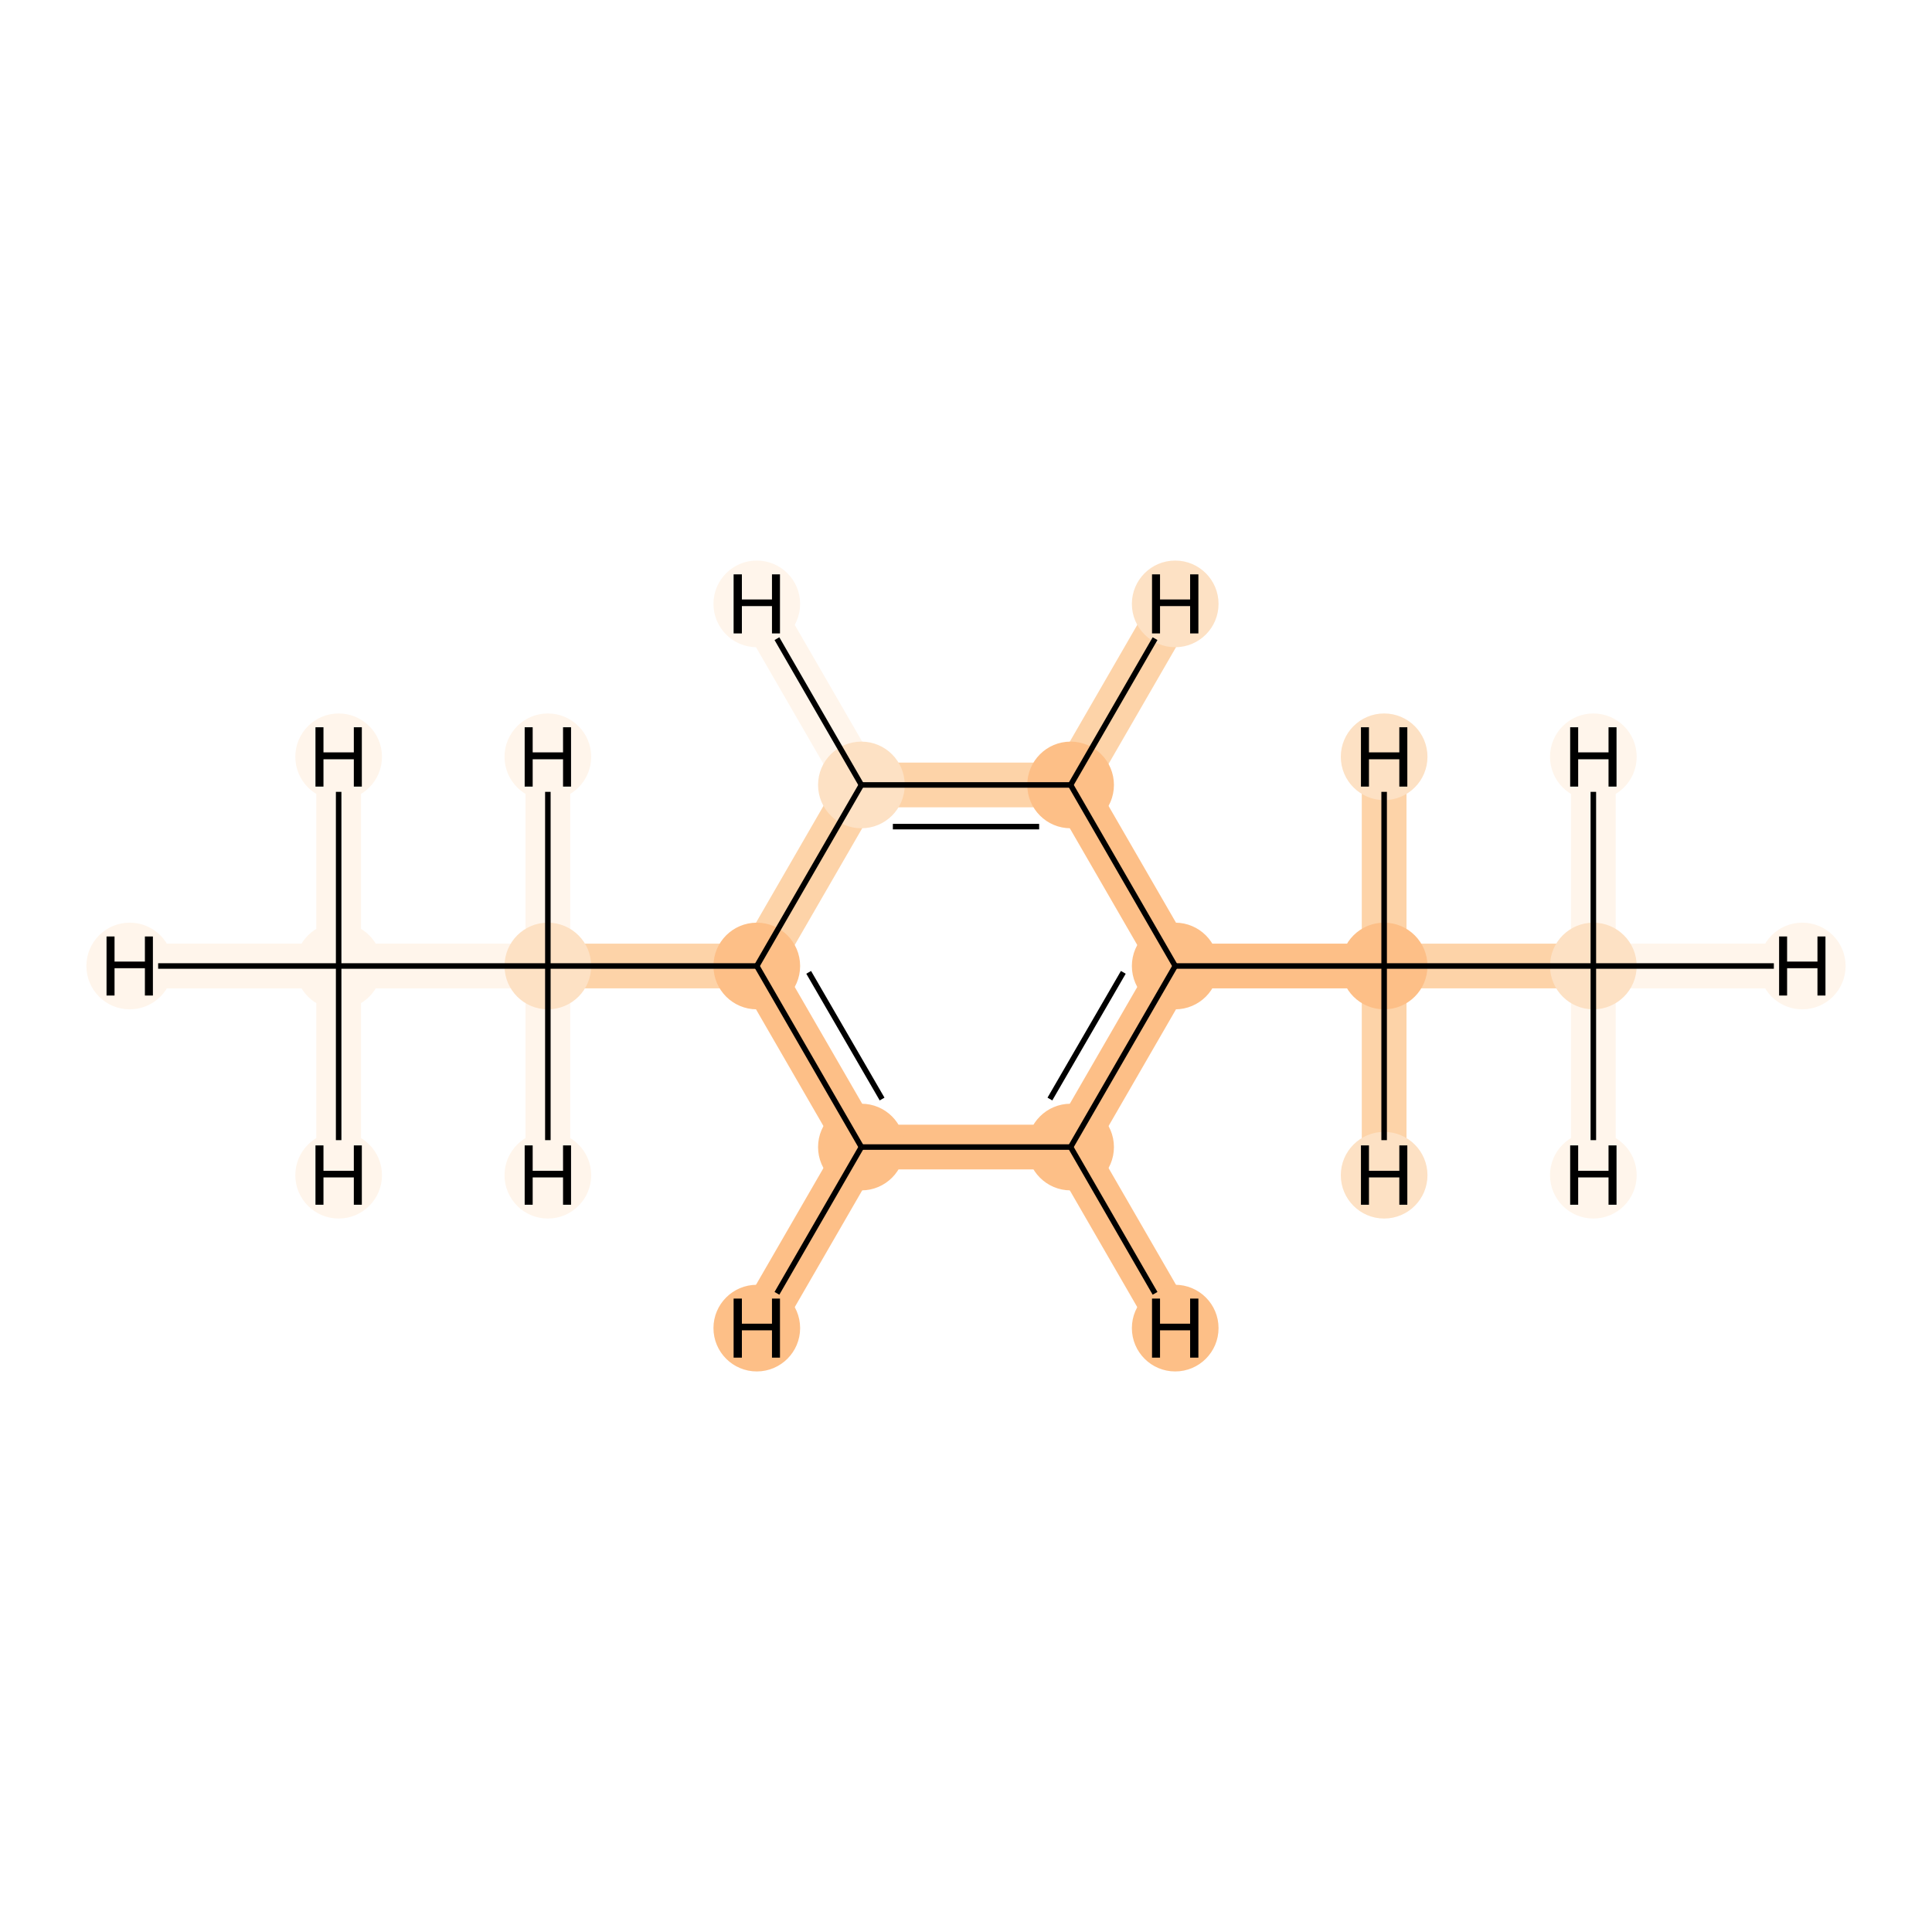 <?xml version='1.0' encoding='iso-8859-1'?>
<svg version='1.1' baseProfile='full'
              xmlns='http://www.w3.org/2000/svg'
                      xmlns:rdkit='http://www.rdkit.org/xml'
                      xmlns:xlink='http://www.w3.org/1999/xlink'
                  xml:space='preserve'
width='700px' height='700px' viewBox='0 0 700 700'>
<!-- END OF HEADER -->
<rect style='opacity:1.0;fill:#FFFFFF;stroke:none' width='700.0' height='700.0' x='0.0' y='0.0'> </rect>
<path d='M 577.3,350.0 L 501.5,350.0' style='fill:none;fill-rule:evenodd;stroke:#FDD3A8;stroke-width:16.2px;stroke-linecap:butt;stroke-linejoin:miter;stroke-opacity:1' />
<path d='M 577.3,350.0 L 653.0,350.0' style='fill:none;fill-rule:evenodd;stroke:#FFF5EB;stroke-width:16.2px;stroke-linecap:butt;stroke-linejoin:miter;stroke-opacity:1' />
<path d='M 577.3,350.0 L 577.3,274.2' style='fill:none;fill-rule:evenodd;stroke:#FFF5EB;stroke-width:16.2px;stroke-linecap:butt;stroke-linejoin:miter;stroke-opacity:1' />
<path d='M 577.3,350.0 L 577.3,425.8' style='fill:none;fill-rule:evenodd;stroke:#FFF5EB;stroke-width:16.2px;stroke-linecap:butt;stroke-linejoin:miter;stroke-opacity:1' />
<path d='M 501.5,350.0 L 425.8,350.0' style='fill:none;fill-rule:evenodd;stroke:#FDBF87;stroke-width:16.2px;stroke-linecap:butt;stroke-linejoin:miter;stroke-opacity:1' />
<path d='M 501.5,350.0 L 501.5,425.8' style='fill:none;fill-rule:evenodd;stroke:#FDD3A8;stroke-width:16.2px;stroke-linecap:butt;stroke-linejoin:miter;stroke-opacity:1' />
<path d='M 501.5,350.0 L 501.5,274.2' style='fill:none;fill-rule:evenodd;stroke:#FDD3A8;stroke-width:16.2px;stroke-linecap:butt;stroke-linejoin:miter;stroke-opacity:1' />
<path d='M 425.8,350.0 L 387.9,415.6' style='fill:none;fill-rule:evenodd;stroke:#FDBF87;stroke-width:16.2px;stroke-linecap:butt;stroke-linejoin:miter;stroke-opacity:1' />
<path d='M 425.8,350.0 L 387.9,284.4' style='fill:none;fill-rule:evenodd;stroke:#FDBF87;stroke-width:16.2px;stroke-linecap:butt;stroke-linejoin:miter;stroke-opacity:1' />
<path d='M 387.9,415.6 L 312.1,415.6' style='fill:none;fill-rule:evenodd;stroke:#FDBF87;stroke-width:16.2px;stroke-linecap:butt;stroke-linejoin:miter;stroke-opacity:1' />
<path d='M 387.9,415.6 L 425.8,481.2' style='fill:none;fill-rule:evenodd;stroke:#FDBF87;stroke-width:16.2px;stroke-linecap:butt;stroke-linejoin:miter;stroke-opacity:1' />
<path d='M 312.1,415.6 L 274.2,350.0' style='fill:none;fill-rule:evenodd;stroke:#FDBF87;stroke-width:16.2px;stroke-linecap:butt;stroke-linejoin:miter;stroke-opacity:1' />
<path d='M 312.1,415.6 L 274.2,481.2' style='fill:none;fill-rule:evenodd;stroke:#FDBF87;stroke-width:16.2px;stroke-linecap:butt;stroke-linejoin:miter;stroke-opacity:1' />
<path d='M 274.2,350.0 L 312.1,284.4' style='fill:none;fill-rule:evenodd;stroke:#FDD3A8;stroke-width:16.2px;stroke-linecap:butt;stroke-linejoin:miter;stroke-opacity:1' />
<path d='M 274.2,350.0 L 198.5,350.0' style='fill:none;fill-rule:evenodd;stroke:#FDD3A8;stroke-width:16.2px;stroke-linecap:butt;stroke-linejoin:miter;stroke-opacity:1' />
<path d='M 312.1,284.4 L 387.9,284.4' style='fill:none;fill-rule:evenodd;stroke:#FDD3A8;stroke-width:16.2px;stroke-linecap:butt;stroke-linejoin:miter;stroke-opacity:1' />
<path d='M 312.1,284.4 L 274.2,218.8' style='fill:none;fill-rule:evenodd;stroke:#FFF5EB;stroke-width:16.2px;stroke-linecap:butt;stroke-linejoin:miter;stroke-opacity:1' />
<path d='M 387.9,284.4 L 425.8,218.8' style='fill:none;fill-rule:evenodd;stroke:#FDD3A8;stroke-width:16.2px;stroke-linecap:butt;stroke-linejoin:miter;stroke-opacity:1' />
<path d='M 198.5,350.0 L 122.7,350.0' style='fill:none;fill-rule:evenodd;stroke:#FFF5EB;stroke-width:16.2px;stroke-linecap:butt;stroke-linejoin:miter;stroke-opacity:1' />
<path d='M 198.5,350.0 L 198.5,274.2' style='fill:none;fill-rule:evenodd;stroke:#FFF5EB;stroke-width:16.2px;stroke-linecap:butt;stroke-linejoin:miter;stroke-opacity:1' />
<path d='M 198.5,350.0 L 198.5,425.8' style='fill:none;fill-rule:evenodd;stroke:#FFF5EB;stroke-width:16.2px;stroke-linecap:butt;stroke-linejoin:miter;stroke-opacity:1' />
<path d='M 122.7,350.0 L 47.0,350.0' style='fill:none;fill-rule:evenodd;stroke:#FFF5EB;stroke-width:16.2px;stroke-linecap:butt;stroke-linejoin:miter;stroke-opacity:1' />
<path d='M 122.7,350.0 L 122.7,425.8' style='fill:none;fill-rule:evenodd;stroke:#FFF5EB;stroke-width:16.2px;stroke-linecap:butt;stroke-linejoin:miter;stroke-opacity:1' />
<path d='M 122.7,350.0 L 122.7,274.2' style='fill:none;fill-rule:evenodd;stroke:#FFF5EB;stroke-width:16.2px;stroke-linecap:butt;stroke-linejoin:miter;stroke-opacity:1' />
<ellipse cx='577.3' cy='350.0' rx='15.2' ry='15.2'  style='fill:#FDE1C4;fill-rule:evenodd;stroke:#FDE1C4;stroke-width:1.0px;stroke-linecap:butt;stroke-linejoin:miter;stroke-opacity:1' />
<ellipse cx='501.5' cy='350.0' rx='15.2' ry='15.2'  style='fill:#FDBF87;fill-rule:evenodd;stroke:#FDBF87;stroke-width:1.0px;stroke-linecap:butt;stroke-linejoin:miter;stroke-opacity:1' />
<ellipse cx='425.8' cy='350.0' rx='15.2' ry='15.2'  style='fill:#FDBF87;fill-rule:evenodd;stroke:#FDBF87;stroke-width:1.0px;stroke-linecap:butt;stroke-linejoin:miter;stroke-opacity:1' />
<ellipse cx='387.9' cy='415.6' rx='15.2' ry='15.2'  style='fill:#FDBF87;fill-rule:evenodd;stroke:#FDBF87;stroke-width:1.0px;stroke-linecap:butt;stroke-linejoin:miter;stroke-opacity:1' />
<ellipse cx='312.1' cy='415.6' rx='15.2' ry='15.2'  style='fill:#FDBF87;fill-rule:evenodd;stroke:#FDBF87;stroke-width:1.0px;stroke-linecap:butt;stroke-linejoin:miter;stroke-opacity:1' />
<ellipse cx='274.2' cy='350.0' rx='15.2' ry='15.2'  style='fill:#FDBF87;fill-rule:evenodd;stroke:#FDBF87;stroke-width:1.0px;stroke-linecap:butt;stroke-linejoin:miter;stroke-opacity:1' />
<ellipse cx='312.1' cy='284.4' rx='15.2' ry='15.2'  style='fill:#FDE1C4;fill-rule:evenodd;stroke:#FDE1C4;stroke-width:1.0px;stroke-linecap:butt;stroke-linejoin:miter;stroke-opacity:1' />
<ellipse cx='387.9' cy='284.4' rx='15.2' ry='15.2'  style='fill:#FDBF87;fill-rule:evenodd;stroke:#FDBF87;stroke-width:1.0px;stroke-linecap:butt;stroke-linejoin:miter;stroke-opacity:1' />
<ellipse cx='198.5' cy='350.0' rx='15.2' ry='15.2'  style='fill:#FDE1C4;fill-rule:evenodd;stroke:#FDE1C4;stroke-width:1.0px;stroke-linecap:butt;stroke-linejoin:miter;stroke-opacity:1' />
<ellipse cx='122.7' cy='350.0' rx='15.2' ry='15.2'  style='fill:#FFF5EB;fill-rule:evenodd;stroke:#FFF5EB;stroke-width:1.0px;stroke-linecap:butt;stroke-linejoin:miter;stroke-opacity:1' />
<ellipse cx='653.0' cy='350.0' rx='15.2' ry='15.2'  style='fill:#FFF5EB;fill-rule:evenodd;stroke:#FFF5EB;stroke-width:1.0px;stroke-linecap:butt;stroke-linejoin:miter;stroke-opacity:1' />
<ellipse cx='577.3' cy='274.2' rx='15.2' ry='15.2'  style='fill:#FFF5EB;fill-rule:evenodd;stroke:#FFF5EB;stroke-width:1.0px;stroke-linecap:butt;stroke-linejoin:miter;stroke-opacity:1' />
<ellipse cx='577.3' cy='425.8' rx='15.2' ry='15.2'  style='fill:#FFF5EB;fill-rule:evenodd;stroke:#FFF5EB;stroke-width:1.0px;stroke-linecap:butt;stroke-linejoin:miter;stroke-opacity:1' />
<ellipse cx='501.5' cy='425.8' rx='15.2' ry='15.2'  style='fill:#FDE1C4;fill-rule:evenodd;stroke:#FDE1C4;stroke-width:1.0px;stroke-linecap:butt;stroke-linejoin:miter;stroke-opacity:1' />
<ellipse cx='501.5' cy='274.2' rx='15.2' ry='15.2'  style='fill:#FDE1C4;fill-rule:evenodd;stroke:#FDE1C4;stroke-width:1.0px;stroke-linecap:butt;stroke-linejoin:miter;stroke-opacity:1' />
<ellipse cx='425.8' cy='481.2' rx='15.2' ry='15.2'  style='fill:#FDBF87;fill-rule:evenodd;stroke:#FDBF87;stroke-width:1.0px;stroke-linecap:butt;stroke-linejoin:miter;stroke-opacity:1' />
<ellipse cx='274.2' cy='481.2' rx='15.2' ry='15.2'  style='fill:#FDBF87;fill-rule:evenodd;stroke:#FDBF87;stroke-width:1.0px;stroke-linecap:butt;stroke-linejoin:miter;stroke-opacity:1' />
<ellipse cx='274.2' cy='218.8' rx='15.2' ry='15.2'  style='fill:#FFF5EB;fill-rule:evenodd;stroke:#FFF5EB;stroke-width:1.0px;stroke-linecap:butt;stroke-linejoin:miter;stroke-opacity:1' />
<ellipse cx='425.8' cy='218.8' rx='15.2' ry='15.2'  style='fill:#FDE1C4;fill-rule:evenodd;stroke:#FDE1C4;stroke-width:1.0px;stroke-linecap:butt;stroke-linejoin:miter;stroke-opacity:1' />
<ellipse cx='198.5' cy='274.2' rx='15.2' ry='15.2'  style='fill:#FFF5EB;fill-rule:evenodd;stroke:#FFF5EB;stroke-width:1.0px;stroke-linecap:butt;stroke-linejoin:miter;stroke-opacity:1' />
<ellipse cx='198.5' cy='425.8' rx='15.2' ry='15.2'  style='fill:#FFF5EB;fill-rule:evenodd;stroke:#FFF5EB;stroke-width:1.0px;stroke-linecap:butt;stroke-linejoin:miter;stroke-opacity:1' />
<ellipse cx='47.0' cy='350.0' rx='15.2' ry='15.2'  style='fill:#FFF5EB;fill-rule:evenodd;stroke:#FFF5EB;stroke-width:1.0px;stroke-linecap:butt;stroke-linejoin:miter;stroke-opacity:1' />
<ellipse cx='122.7' cy='425.8' rx='15.2' ry='15.2'  style='fill:#FFF5EB;fill-rule:evenodd;stroke:#FFF5EB;stroke-width:1.0px;stroke-linecap:butt;stroke-linejoin:miter;stroke-opacity:1' />
<ellipse cx='122.7' cy='274.2' rx='15.2' ry='15.2'  style='fill:#FFF5EB;fill-rule:evenodd;stroke:#FFF5EB;stroke-width:1.0px;stroke-linecap:butt;stroke-linejoin:miter;stroke-opacity:1' />
<path class='bond-0 atom-0 atom-1' d='M 577.3,350.0 L 501.5,350.0' style='fill:none;fill-rule:evenodd;stroke:#000000;stroke-width:2.0px;stroke-linecap:butt;stroke-linejoin:miter;stroke-opacity:1' />
<path class='bond-10 atom-0 atom-10' d='M 577.3,350.0 L 642.7,350.0' style='fill:none;fill-rule:evenodd;stroke:#000000;stroke-width:2.0px;stroke-linecap:butt;stroke-linejoin:miter;stroke-opacity:1' />
<path class='bond-11 atom-0 atom-11' d='M 577.3,350.0 L 577.3,286.9' style='fill:none;fill-rule:evenodd;stroke:#000000;stroke-width:2.0px;stroke-linecap:butt;stroke-linejoin:miter;stroke-opacity:1' />
<path class='bond-12 atom-0 atom-12' d='M 577.3,350.0 L 577.3,413.1' style='fill:none;fill-rule:evenodd;stroke:#000000;stroke-width:2.0px;stroke-linecap:butt;stroke-linejoin:miter;stroke-opacity:1' />
<path class='bond-1 atom-1 atom-2' d='M 501.5,350.0 L 425.8,350.0' style='fill:none;fill-rule:evenodd;stroke:#000000;stroke-width:2.0px;stroke-linecap:butt;stroke-linejoin:miter;stroke-opacity:1' />
<path class='bond-13 atom-1 atom-13' d='M 501.5,350.0 L 501.5,413.1' style='fill:none;fill-rule:evenodd;stroke:#000000;stroke-width:2.0px;stroke-linecap:butt;stroke-linejoin:miter;stroke-opacity:1' />
<path class='bond-14 atom-1 atom-14' d='M 501.5,350.0 L 501.5,286.9' style='fill:none;fill-rule:evenodd;stroke:#000000;stroke-width:2.0px;stroke-linecap:butt;stroke-linejoin:miter;stroke-opacity:1' />
<path class='bond-2 atom-2 atom-3' d='M 425.8,350.0 L 387.9,415.6' style='fill:none;fill-rule:evenodd;stroke:#000000;stroke-width:2.0px;stroke-linecap:butt;stroke-linejoin:miter;stroke-opacity:1' />
<path class='bond-2 atom-2 atom-3' d='M 407.0,352.3 L 380.4,398.2' style='fill:none;fill-rule:evenodd;stroke:#000000;stroke-width:2.0px;stroke-linecap:butt;stroke-linejoin:miter;stroke-opacity:1' />
<path class='bond-9 atom-7 atom-2' d='M 387.9,284.4 L 425.8,350.0' style='fill:none;fill-rule:evenodd;stroke:#000000;stroke-width:2.0px;stroke-linecap:butt;stroke-linejoin:miter;stroke-opacity:1' />
<path class='bond-3 atom-3 atom-4' d='M 387.9,415.6 L 312.1,415.6' style='fill:none;fill-rule:evenodd;stroke:#000000;stroke-width:2.0px;stroke-linecap:butt;stroke-linejoin:miter;stroke-opacity:1' />
<path class='bond-15 atom-3 atom-15' d='M 387.9,415.6 L 418.5,468.6' style='fill:none;fill-rule:evenodd;stroke:#000000;stroke-width:2.0px;stroke-linecap:butt;stroke-linejoin:miter;stroke-opacity:1' />
<path class='bond-4 atom-4 atom-5' d='M 312.1,415.6 L 274.2,350.0' style='fill:none;fill-rule:evenodd;stroke:#000000;stroke-width:2.0px;stroke-linecap:butt;stroke-linejoin:miter;stroke-opacity:1' />
<path class='bond-4 atom-4 atom-5' d='M 319.6,398.2 L 293.0,352.3' style='fill:none;fill-rule:evenodd;stroke:#000000;stroke-width:2.0px;stroke-linecap:butt;stroke-linejoin:miter;stroke-opacity:1' />
<path class='bond-16 atom-4 atom-16' d='M 312.1,415.6 L 281.5,468.6' style='fill:none;fill-rule:evenodd;stroke:#000000;stroke-width:2.0px;stroke-linecap:butt;stroke-linejoin:miter;stroke-opacity:1' />
<path class='bond-5 atom-5 atom-6' d='M 274.2,350.0 L 312.1,284.4' style='fill:none;fill-rule:evenodd;stroke:#000000;stroke-width:2.0px;stroke-linecap:butt;stroke-linejoin:miter;stroke-opacity:1' />
<path class='bond-7 atom-5 atom-8' d='M 274.2,350.0 L 198.5,350.0' style='fill:none;fill-rule:evenodd;stroke:#000000;stroke-width:2.0px;stroke-linecap:butt;stroke-linejoin:miter;stroke-opacity:1' />
<path class='bond-6 atom-6 atom-7' d='M 312.1,284.4 L 387.9,284.4' style='fill:none;fill-rule:evenodd;stroke:#000000;stroke-width:2.0px;stroke-linecap:butt;stroke-linejoin:miter;stroke-opacity:1' />
<path class='bond-6 atom-6 atom-7' d='M 323.5,299.5 L 376.5,299.5' style='fill:none;fill-rule:evenodd;stroke:#000000;stroke-width:2.0px;stroke-linecap:butt;stroke-linejoin:miter;stroke-opacity:1' />
<path class='bond-17 atom-6 atom-17' d='M 312.1,284.4 L 281.5,231.4' style='fill:none;fill-rule:evenodd;stroke:#000000;stroke-width:2.0px;stroke-linecap:butt;stroke-linejoin:miter;stroke-opacity:1' />
<path class='bond-18 atom-7 atom-18' d='M 387.9,284.4 L 418.5,231.4' style='fill:none;fill-rule:evenodd;stroke:#000000;stroke-width:2.0px;stroke-linecap:butt;stroke-linejoin:miter;stroke-opacity:1' />
<path class='bond-8 atom-8 atom-9' d='M 198.5,350.0 L 122.7,350.0' style='fill:none;fill-rule:evenodd;stroke:#000000;stroke-width:2.0px;stroke-linecap:butt;stroke-linejoin:miter;stroke-opacity:1' />
<path class='bond-19 atom-8 atom-19' d='M 198.5,350.0 L 198.5,286.9' style='fill:none;fill-rule:evenodd;stroke:#000000;stroke-width:2.0px;stroke-linecap:butt;stroke-linejoin:miter;stroke-opacity:1' />
<path class='bond-20 atom-8 atom-20' d='M 198.5,350.0 L 198.5,413.1' style='fill:none;fill-rule:evenodd;stroke:#000000;stroke-width:2.0px;stroke-linecap:butt;stroke-linejoin:miter;stroke-opacity:1' />
<path class='bond-21 atom-9 atom-21' d='M 122.7,350.0 L 57.3,350.0' style='fill:none;fill-rule:evenodd;stroke:#000000;stroke-width:2.0px;stroke-linecap:butt;stroke-linejoin:miter;stroke-opacity:1' />
<path class='bond-22 atom-9 atom-22' d='M 122.7,350.0 L 122.7,413.1' style='fill:none;fill-rule:evenodd;stroke:#000000;stroke-width:2.0px;stroke-linecap:butt;stroke-linejoin:miter;stroke-opacity:1' />
<path class='bond-23 atom-9 atom-23' d='M 122.7,350.0 L 122.7,286.9' style='fill:none;fill-rule:evenodd;stroke:#000000;stroke-width:2.0px;stroke-linecap:butt;stroke-linejoin:miter;stroke-opacity:1' />
<path  class='atom-10' d='M 644.6 339.3
L 647.5 339.3
L 647.5 348.4
L 658.5 348.4
L 658.5 339.3
L 661.4 339.3
L 661.4 360.7
L 658.5 360.7
L 658.5 350.8
L 647.5 350.8
L 647.5 360.7
L 644.6 360.7
L 644.6 339.3
' fill='#000000'/>
<path  class='atom-11' d='M 568.9 263.5
L 571.8 263.5
L 571.8 272.6
L 582.8 272.6
L 582.8 263.5
L 585.7 263.5
L 585.7 285.0
L 582.8 285.0
L 582.8 275.1
L 571.8 275.1
L 571.8 285.0
L 568.9 285.0
L 568.9 263.5
' fill='#000000'/>
<path  class='atom-12' d='M 568.9 415.0
L 571.8 415.0
L 571.8 424.2
L 582.8 424.2
L 582.8 415.0
L 585.7 415.0
L 585.7 436.5
L 582.8 436.5
L 582.8 426.6
L 571.8 426.6
L 571.8 436.5
L 568.9 436.5
L 568.9 415.0
' fill='#000000'/>
<path  class='atom-13' d='M 493.1 415.0
L 496.0 415.0
L 496.0 424.2
L 507.0 424.2
L 507.0 415.0
L 509.9 415.0
L 509.9 436.5
L 507.0 436.5
L 507.0 426.6
L 496.0 426.6
L 496.0 436.5
L 493.1 436.5
L 493.1 415.0
' fill='#000000'/>
<path  class='atom-14' d='M 493.1 263.5
L 496.0 263.5
L 496.0 272.6
L 507.0 272.6
L 507.0 263.5
L 509.9 263.5
L 509.9 285.0
L 507.0 285.0
L 507.0 275.1
L 496.0 275.1
L 496.0 285.0
L 493.1 285.0
L 493.1 263.5
' fill='#000000'/>
<path  class='atom-15' d='M 417.4 470.5
L 420.3 470.5
L 420.3 479.6
L 431.2 479.6
L 431.2 470.5
L 434.2 470.5
L 434.2 491.9
L 431.2 491.9
L 431.2 482.0
L 420.3 482.0
L 420.3 491.9
L 417.4 491.9
L 417.4 470.5
' fill='#000000'/>
<path  class='atom-16' d='M 265.8 470.5
L 268.8 470.5
L 268.8 479.6
L 279.7 479.6
L 279.7 470.5
L 282.6 470.5
L 282.6 491.9
L 279.7 491.9
L 279.7 482.0
L 268.8 482.0
L 268.8 491.9
L 265.8 491.9
L 265.8 470.5
' fill='#000000'/>
<path  class='atom-17' d='M 265.8 208.1
L 268.8 208.1
L 268.8 217.2
L 279.7 217.2
L 279.7 208.1
L 282.6 208.1
L 282.6 229.5
L 279.7 229.5
L 279.7 219.6
L 268.8 219.6
L 268.8 229.5
L 265.8 229.5
L 265.8 208.1
' fill='#000000'/>
<path  class='atom-18' d='M 417.4 208.1
L 420.3 208.1
L 420.3 217.2
L 431.2 217.2
L 431.2 208.1
L 434.2 208.1
L 434.2 229.5
L 431.2 229.5
L 431.2 219.6
L 420.3 219.6
L 420.3 229.5
L 417.4 229.5
L 417.4 208.1
' fill='#000000'/>
<path  class='atom-19' d='M 190.1 263.5
L 193.0 263.5
L 193.0 272.6
L 204.0 272.6
L 204.0 263.5
L 206.9 263.5
L 206.9 285.0
L 204.0 285.0
L 204.0 275.1
L 193.0 275.1
L 193.0 285.0
L 190.1 285.0
L 190.1 263.5
' fill='#000000'/>
<path  class='atom-20' d='M 190.1 415.0
L 193.0 415.0
L 193.0 424.2
L 204.0 424.2
L 204.0 415.0
L 206.9 415.0
L 206.9 436.5
L 204.0 436.5
L 204.0 426.6
L 193.0 426.6
L 193.0 436.5
L 190.1 436.5
L 190.1 415.0
' fill='#000000'/>
<path  class='atom-21' d='M 38.6 339.3
L 41.5 339.3
L 41.5 348.4
L 52.5 348.4
L 52.5 339.3
L 55.4 339.3
L 55.4 360.7
L 52.5 360.7
L 52.5 350.8
L 41.5 350.8
L 41.5 360.7
L 38.6 360.7
L 38.6 339.3
' fill='#000000'/>
<path  class='atom-22' d='M 114.3 415.0
L 117.2 415.0
L 117.2 424.2
L 128.2 424.2
L 128.2 415.0
L 131.1 415.0
L 131.1 436.5
L 128.2 436.5
L 128.2 426.6
L 117.2 426.6
L 117.2 436.5
L 114.3 436.5
L 114.3 415.0
' fill='#000000'/>
<path  class='atom-23' d='M 114.3 263.5
L 117.2 263.5
L 117.2 272.6
L 128.2 272.6
L 128.2 263.5
L 131.1 263.5
L 131.1 285.0
L 128.2 285.0
L 128.2 275.1
L 117.2 275.1
L 117.2 285.0
L 114.3 285.0
L 114.3 263.5
' fill='#000000'/>
</svg>
